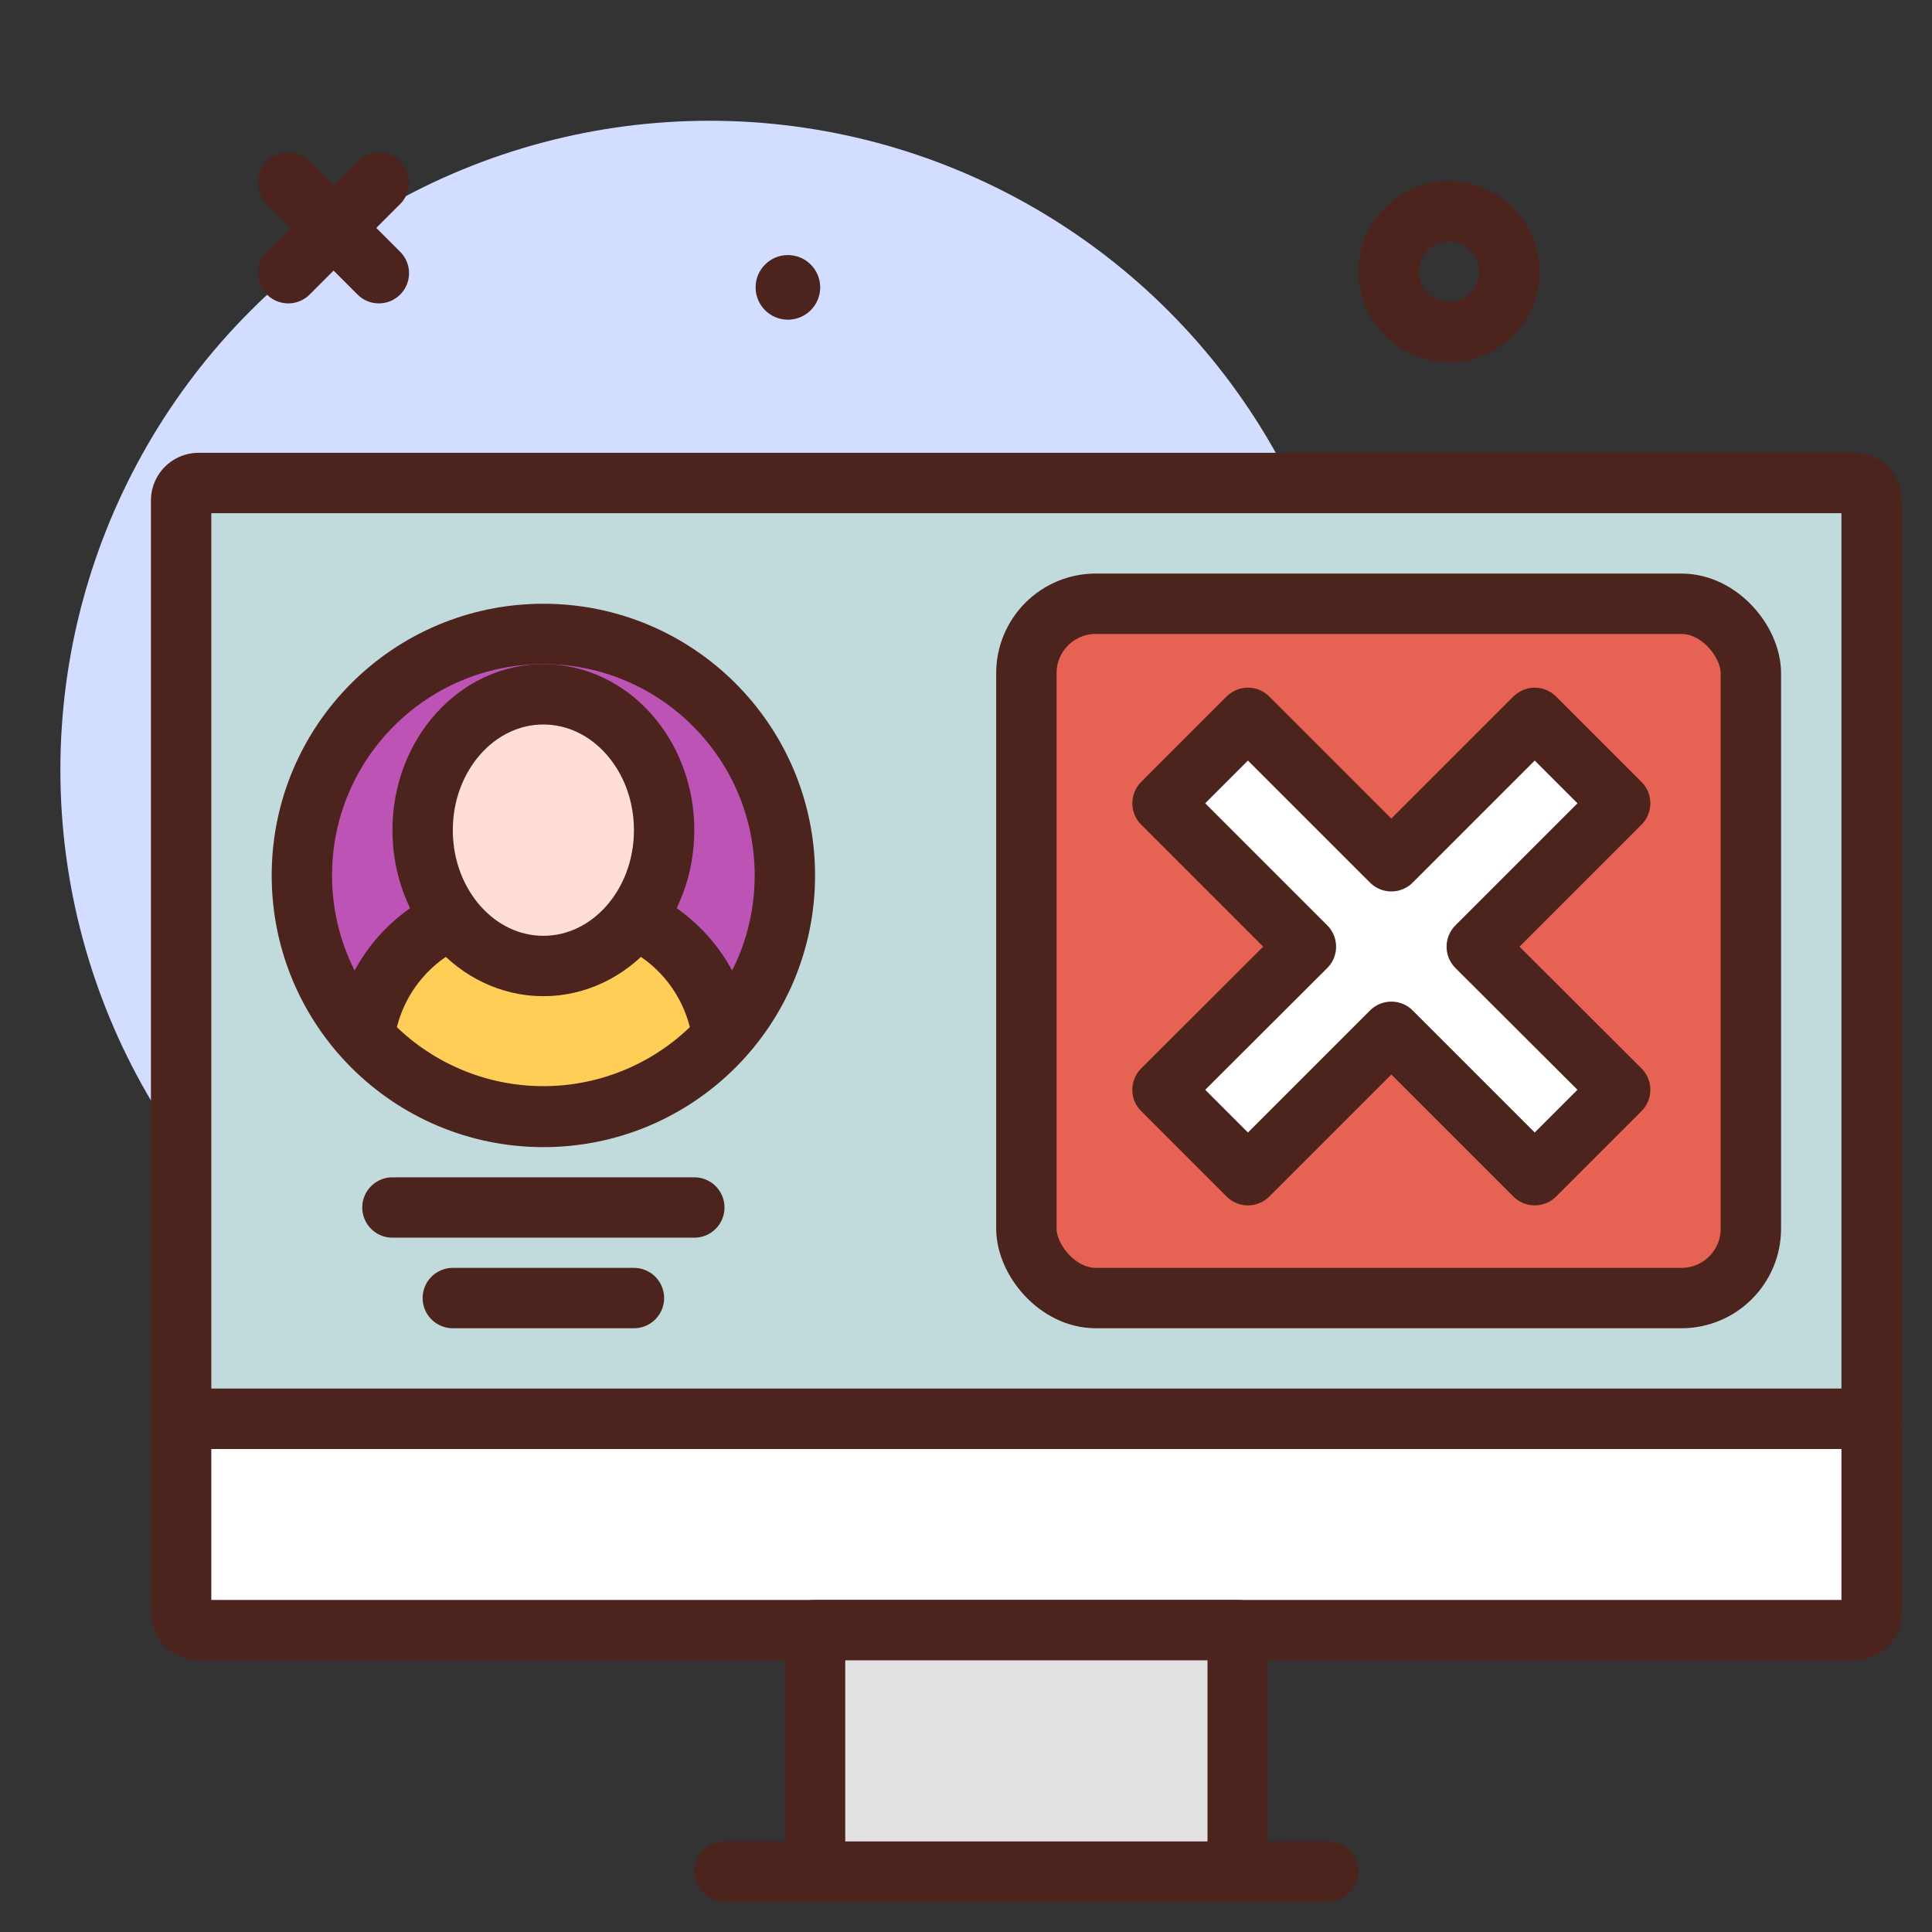 <?xml version="1.0" ?><svg viewBox="0 0 64 64" xmlns="http://www.w3.org/2000/svg"><rect x="0" y="0" width="64" height="64" fill="#333333" stroke="none"/><defs><style>.cls-1{fill:#d2ddff;}.cls-2{fill:none;}.cls-10,.cls-2,.cls-4,.cls-5,.cls-6,.cls-7,.cls-8,.cls-9{stroke:#4c241d;stroke-linecap:round;stroke-linejoin:round;stroke-width:2px;}.cls-3{fill:#4c241d;}.cls-4{fill:#c1dbdc;}.cls-5{fill:#e66353;}.cls-6{fill:#fff;}.cls-7{fill:#e2e2e2;}.cls-8{fill:#bd53b5;}.cls-9{fill:#ffce56;}.cls-10{fill:#ffded5;}</style></defs><g id="negative-imac"><circle class="cls-1" cx="23.5" cy="25.5" r="21.5"/><circle class="cls-2" cx="48" cy="9" r="2"/><circle class="cls-3" cx="26.1" cy="9.52" r="1.07"/><line class="cls-2" x1="9.55" x2="12.55" y1="6.05" y2="9.05"/><line class="cls-2" x1="12.55" x2="9.55" y1="6.05" y2="9.05"/><path class="cls-4" d="M6.58,16H61.42a.58.58,0,0,1,.58.58V47a0,0,0,0,1,0,0H6a0,0,0,0,1,0,0V16.58A.58.58,0,0,1,6.58,16Z"/><rect class="cls-5" height="23" rx="2.3" width="24" x="34" y="20"/><path class="cls-6" d="M6,47H62a0,0,0,0,1,0,0v6.42a.58.58,0,0,1-.58.58H6.58A.58.58,0,0,1,6,53.42V47a0,0,0,0,1,0,0Z"/><line class="cls-2" x1="24" x2="44" y1="62" y2="62"/><rect class="cls-7" height="8" width="14" x="27" y="54"/><circle class="cls-8" cx="18" cy="29" r="8"/><path class="cls-9" d="M23.93,34.35A5,5,0,0,0,19,30H17a5,5,0,0,0-4.93,4.35,8,8,0,0,0,11.86,0Z"/><ellipse class="cls-10" cx="18" cy="27.5" rx="4" ry="4.5"/><line class="cls-2" x1="13" x2="23" y1="40" y2="40"/><line class="cls-2" x1="15" x2="21" y1="43" y2="43"/><polygon class="cls-6" points="53.67 26.61 50.84 23.78 46.09 28.53 41.34 23.78 38.51 26.61 43.26 31.36 38.51 36.1 41.34 38.93 46.09 34.18 50.84 38.93 53.67 36.1 48.92 31.36 53.67 26.61"/></g></svg>